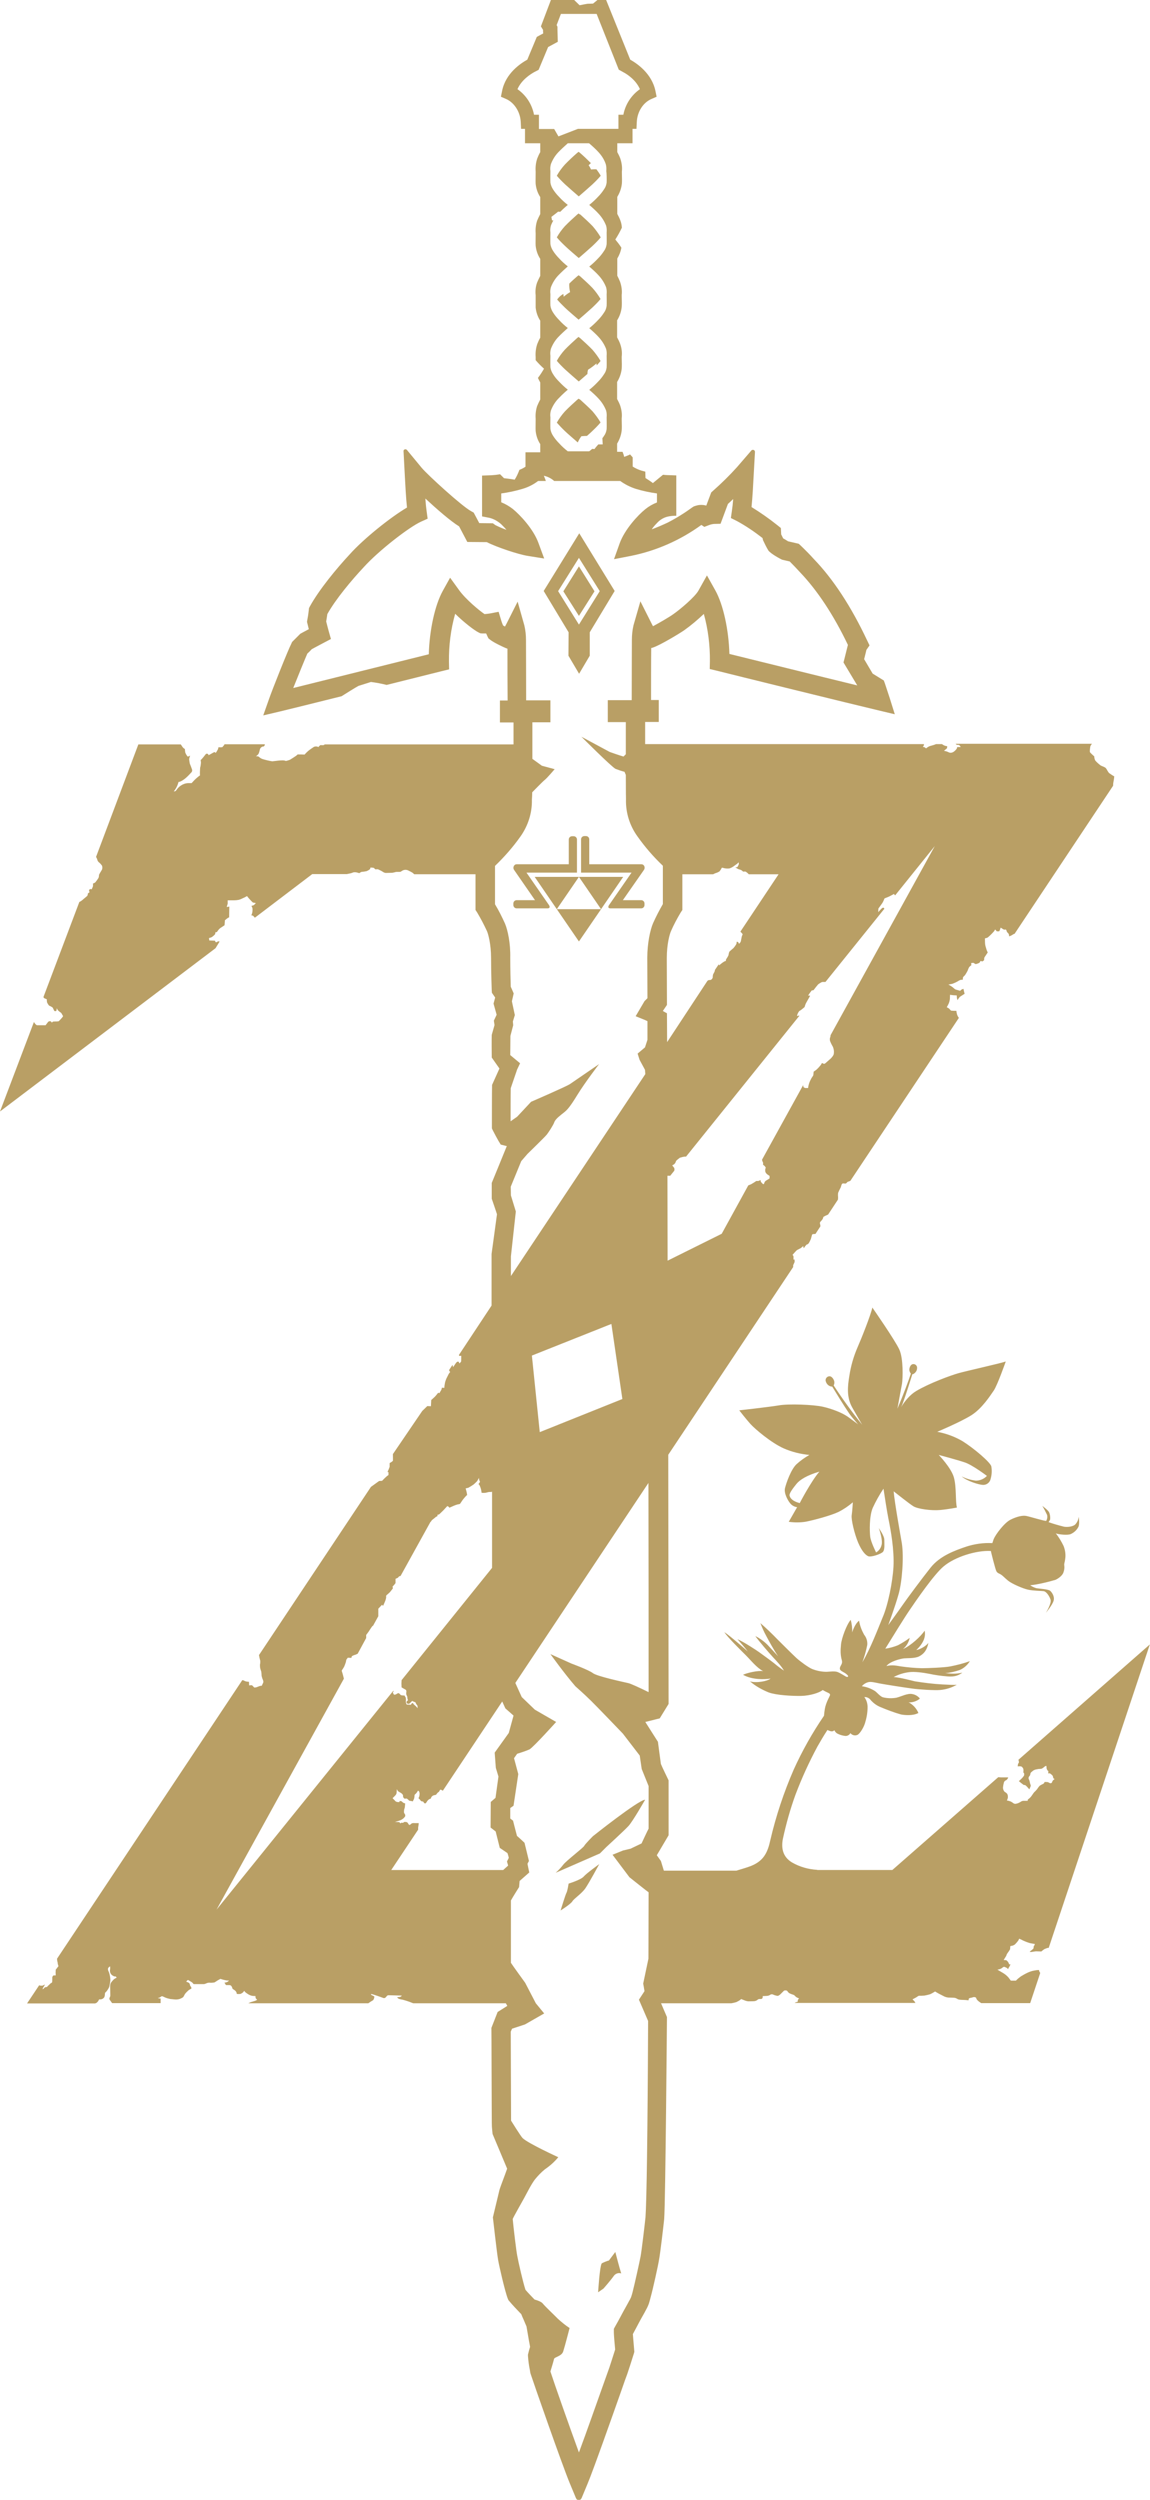 <?xml version="1.0" encoding="utf-8"?>
<svg version="1.1" xmlns="http://www.w3.org/2000/svg" xmlns:xlink="http://www.w3.org/1999/xlink" x="0px" y="0px"
	 viewBox="0 0 701.6 1524.9" style="enable-background:new 0 0 701.6 1524.9;" xml:space="preserve">
<style type="text/css">
	.botw{fill:#B99F65;}
</style>
<path class="botw" d="M353,205.5l-0.9,0.7c-2.2,2-5.2,4.7-7.5,7.1c-1.9,2.1-3.5,4.3-4.9,6.8c1.6,1.9,3.3,3.6,5.1,5.3
	c1.4,1.3,7.1,6.3,8.3,7.3c0.7-0.6,3.2-2.8,5.3-4.6c0-0.9,0.1-1.8,0.4-2.6c1.8-1.1,3.5-2.4,5.1-3.8c0,0,0.1,0.5,0.1,1.2
	c0.8-0.8,1.7-1.8,2.4-2.7c-1.4-2.4-3.1-4.7-4.9-6.8c-2.3-2.4-5.3-5.1-7.5-7.1C353.5,206,353.3,205.8,353,205.5L353,205.5z
	 M360.6,103.4c-0.4-0.9-0.9-1.8-1.5-2.6l1.4-1.3c-2.2-2.2-4.6-4.5-6.6-6.2l-0.9-0.7l-0.9,0.7c-2.2,1.9-5.2,4.7-7.5,7.1
	c-1.9,2.1-3.5,4.3-4.9,6.8c1.6,1.9,3.3,3.6,5.1,5.3c1.4,1.3,7.1,6.3,8.3,7.3c1.2-1,6.9-6,8.3-7.3c1.8-1.7,3.5-3.4,5.1-5.3
	c-0.8-1.4-1.7-2.7-2.6-3.9C362.3,103.2,360.6,103.4,360.6,103.4z M353,167.9l-0.9,0.7c-1.6,1.4-3.3,2.9-4.8,4.4
	c-0.1,1.8,0.1,3.5,0.5,5.2c-1.4,0.8-2.7,1.8-3.9,2.8l-0.2-1.7c-1.5,0.8-2.8,2-3.8,3.4c1.6,1.9,3.5,3.7,4.8,5s7.1,6.3,8.3,7.3
	c1.2-1,6.9-6,8.3-7.3c1.8-1.7,3.5-3.4,5.1-5.3c-1.4-2.4-3.1-4.7-4.9-6.7c-2.3-2.4-5.3-5.1-7.5-7.1L353,167.9z M353,130.2l-0.9,0.7
	c-2.2,2-5.2,4.7-7.5,7.1c-1.9,2.1-3.5,4.3-4.9,6.8c1.6,1.9,3.3,3.6,5.1,5.3c1.4,1.4,7.1,6.3,8.3,7.3c1.2-1,6.9-6,8.3-7.3
	c1.8-1.7,3.5-3.4,5.1-5.3c-1.4-2.4-3.1-4.7-4.9-6.8c-2.3-2.4-5.3-5.1-7.5-7.1C353.5,130.7,353.3,130.5,353,130.2L353,130.2z
	 M621.3,1073.5c0.1,0.2,0.1,0.3,0.2,0.5c0.1,0.4,0.1,0.7,0.1,1.1c0,0.3-0.4,0.6-0.5,0.9c-0.1,0.5-0.2,1-0.2,1.5
	c0.7-0.1,1.4-0.1,2.1,0c0.6,0.3,1.1,0.9,1.3,1.5c0.1,0.4,0.1,0.9,0.1,1.3c0,0.3-0.1,0.7-0.1,1c0.2,0,0.3,0.1,0.4,0.2
	c0.2,0.6,0.2,1.2,0,1.7c-0.4,0.6-0.9,1.2-1.4,1.7c-0.3,0.3-1.7,1.6-1.7,1.6l1.2,1l1.7,1.3c0.4,0,0.8,0.1,1.1,0.2
	c0.6,0.5,1.1,1,1.5,1.5c0.3,0.3,0.9,1,0.9,1s0.7-1.6,0.8-1.9c0.1-0.4,0-0.9-0.2-1.2c-0.2-0.3-0.4-2.2-0.8-2.8
	c-0.4-0.6-0.4-1.4,0.1-2c0.4-0.4,0.6-0.8,0.7-1.4c0-0.5,0.3-0.9,0.6-1.2c0.4-0.3,0.7-0.6,1.1-0.9c0.6-0.4,1.3-0.7,2.1-0.8
	c0.8-0.2,1.6-0.3,2.5-0.3c0.5,0,0.9-0.2,1.3-0.5c0.5-0.3,0.9-0.7,1.4-1.1c0.2-0.1,0.5-0.2,0.8-0.2c0,0,0.1,1,0.1,1.3
	c0,0.4,0.2,0.8,0.4,1.2c0.2,0.3,0.4,0.5,0.7,0.7c0,0.6-0.1,1.4-0.1,1.4s0.8-0.1,0.9-0.1c0.7,0.4,1.3,0.9,1.8,1.5
	c0.2,0.3,0.3,1.1,0.4,1.4s0.8,0.6,0.8,0.6s-0.6,0.6-0.9,0.7c-0.3,0.4-0.6,0.9-0.7,1.4c-0.2,0.3-0.6,0.5-1,0.5
	c-0.2,0-1.2-0.6-1.5-0.7c-0.7-0.1-1.3-0.1-2-0.1c-0.2,0.7-0.7,1.2-1.4,1.4c-0.6,0.3-1.2,0.6-1.7,1c-0.5,0.6-1,1.2-1.4,1.9
	c-0.6,0.7-1.1,1.3-1.8,1.9c-0.5,0.5-1.5,2.2-2.2,3s-1.5,1.3-1.7,1.5s-0.1,0.8-0.1,0.8h-2.8c-0.6,0.1-1.1,0.3-1.5,0.6
	c-0.9,0.6-1.8,1-2.9,1.2c-0.5,0.1-1.1,0-1.5-0.3c-0.5-0.4-1.1-0.8-1.7-1.1c-0.8-0.3-1.5-0.5-2.3-0.6c0.3-0.6,0.5-1.2,0.6-1.9
	c0-0.7,0-1.3-0.3-1.9c-0.3-0.7-1.2-1.2-1.8-1.6c-0.6-0.7-0.9-1.6-0.9-2.5c0.1-1.1,0.3-2.1,0.6-3.2c0.2-0.5,0.6-1,1.2-1.2
	c0.4-0.2,0.7-0.5,1-0.9c0.2-0.3,0.3-0.6,0.4-0.9h-4.6c-0.3,0-0.9-0.1-1.5-0.1l-64.6,56.6h-45.9l0.1-0.1c-5.4-0.3-10.7-1.8-15.4-4.5
	c-5.8-3.5-6.6-8.9-5.6-14.3c2-9.2,4.5-18.2,7.7-27c3.8-10.1,8.3-19.9,13.4-29.4c1.7-3,3.8-6.6,6.1-10.1c0.6,0.3,1.2,0.5,1.8,0.7
	c1.8,0.5,2.4-0.6,2.4-0.6c0.4,0.8,0.9,1.5,1.7,2c1.5,0.8,3.1,1.3,4.8,1.5c1.3,0.2,2.7-0.5,3.3-1.7c1,1.2,2.5,1.7,4,1.2
	c1.3-0.2,3.9-4,4.9-7.2c1-3.2,1.6-6.5,1.6-9.9c0-2.2-0.7-4.4-2-6.1c1.6-0.1,3.2,0.7,4.1,2.1c1.6,1.7,3.5,3.1,5.7,4
	c4.1,1.7,8.2,3.3,12.5,4.5c2.4,0.5,7.6,0.9,10.7-0.9c-1.2-2.8-3.3-5.1-6-6.5c1.3,0.3,5-0.4,6.9-2.3c-1.1-1.4-2.8-2.4-4.5-2.7
	c-2.9-0.7-6.9,1.5-9.8,2.2c-2.8,0.5-5.7,0.4-8.4-0.3c-1.6-0.6-3.6-3-4.6-3.7c-2.5-1.6-5.2-2.6-8.1-3c1-1.2,2.4-2.1,4-2.5
	c1.6-0.4,4.3,0.3,6.8,0.8s15.9,2.6,19.8,3.1c4.1,0.6,14,1.2,17.1,0.9c3.6-0.3,7.1-1.4,10.2-3.2c-1.6,0.2-4.4,0-8.8-0.2
	c-5.6-0.3-11.2-1-16.8-1.9c-2.2-0.5-8.6-2.3-12.9-2.6c3-1.6,6.2-2.6,9.6-3c3.1-0.4,8.4,0.3,12,1c3.7,0.8,7.3,1.3,11.1,1.6
	c2.9,0.2,6,0.2,9.2-2.3c-4.2,1-7.2,0.6-10.5,0.3c3-0.2,6-0.9,8.9-1.9c2.6-1.1,4.7-3,6.2-5.4c-3.9,1.4-7.9,2.4-11.9,3.2
	c-3.5,0.7-13.8,1.1-17.4,1.1c-4.3-0.1-8.6-0.5-12.8-1.1c-2.5-0.4-5.4-1.1-8.8-0.2c2.1-2.9,8.8-4.5,10.7-4.7s6.3,0.1,9-1.1
	c3.5-1.7,5.2-4.5,5.9-8.4c-1.3,2-5.4,4.2-7.4,4.4c2-1.8,3.7-4,4.7-6.5c0.6-1.7,0.8-3.5,0.4-5.3c-2.2,3.4-8.6,9.3-13.2,11.2
	c2.1-1.7,3.5-4.1,4.1-6.8c-2.3,1.7-4.7,3.2-7.2,4.5c-2.5,1-5,1.7-7.7,2.1c4.2-6.8,11.7-19,14.8-23.5c3.8-5.6,15-22,20.9-26.8
	c6.8-5.7,19.8-9.8,28.7-9.3c0,0.2,2.7,11.2,3.4,12.4s1.7,1.3,2.8,2s2,1.8,4.3,3.7s9,4.8,12.2,5.5s7.9,0.7,9.5,0.9s3.4,2.8,4.2,5.1
	s-2.8,8.1-2.8,8.1s4-4.8,4.7-7.4s-1-5-2.1-6s-6.6-1.3-8.4-1.6c-1.4-0.4-2.7-1-3.8-1.8c1.2-0.1,2.5-0.3,3.7-0.5
	c4-0.7,7.9-1.7,11.7-2.8c1.7-0.7,4.4-2.7,4.9-4.6c0.5-1.3,0.7-2.8,0.5-4.2c-0.2-1.1,0.3-1.8,0.5-3.6c0.5-2.8,0.1-5.6-0.9-8.2
	c-1.3-2.7-2.9-5.4-4.8-7.8c0.2,0.1,0.4,0.2,0.5,0.2c1.6,0.5,6.6,1.1,8.6,0.3c2-0.9,3.7-2.4,4.7-4.4c0.9-1.8,0.2-6.2,0.2-6.2
	c-0.2,1.8-0.9,3.5-2.2,4.8c-1.1,1-3.9,1.7-6.7,1.3c-3.2-0.8-6.4-1.7-9.5-2.8c0.4-0.5,0.8-1.1,1-1.8c0.1-1.4-0.1-2.8-0.6-4.1
	c-0.6-1.4-4.2-4-4.2-4c1.1,1.8,2,3.6,2.9,5.5c0.3,1.2,0.1,2.5-0.5,3.6c-0.4,0.4-10.1-2.6-12.3-3s-5.7,0.4-9.5,2.3s-9.1,9-10.3,11.9
	c0,0-0.4,1.3-0.8,2.4c-5.4-0.3-10.9,0.5-16.1,2.2c-7,2.4-15.9,5.6-21.6,12.8c-4.8,6-14.6,19.2-17,22.7s-8.8,12.3-8.8,12.3
	s4.1-11,6.3-18.8s3.3-22.8,2-31.1c-1.2-7.1-4.3-24.1-5-31.7c1.9,1.5,9.6,7.6,12,9.1c2.7,1.7,11.1,2.8,16.4,2.3s10.2-1.5,10.2-1.5
	c-1-3.8-0.2-12.2-1.8-18.2s-9.3-13.9-9.3-13.9s11.3,3,16,4.6s13.4,8.2,13.4,8.2c-1.8,1.9-4.3,2.9-6.8,2.9c-3-0.4-5.9-1.2-8.6-2.6
	c2.9,2.7,10.3,5.1,13.1,5.2c2.3,0,4.2-1.6,4.6-3.8c0.7-2.4,0.8-5,0.4-7.5c-0.6-2.5-10.7-11.1-17.6-15.4c-4.8-2.8-10-4.7-15.4-5.7
	c0,0,14.3-6,20.8-10.1s11.5-11.9,13.7-15.1s7.3-17.7,7.3-17.7c-2.6,1-23.7,5.7-28.7,7.1s-18,6.2-25.9,10.9c-3.9,2.3-7.1,6.3-9.2,9.8
	c0.4-0.9,0.8-1.8,1-2.4c1.9-5.1,4.9-14.7,5.8-17.6c0.2,0,0.3,0,0.5-0.1c1.4-0.7,2.4-2.1,2.4-3.7c0.1-1.2-0.8-2.3-2-2.4
	c-0.1,0-0.2,0-0.3,0c-1.9,0-2.6,2.8-2.4,3.8c0.1,0.7,0.4,1.4,0.9,2c-1.2,3.8-4.7,13.2-8.2,21.4c1-5.4,2.4-13.2,2.8-15.2
	c0.5-3.3,0.9-15.2-1.6-20.8s-16.5-25.7-16.5-25.7c-0.9,4.4-6.7,19-9,24.2c-2.4,5.5-4.1,11.4-5,17.3c-1.1,6.6-1.8,13.3,1.8,19.6
	c2.2,3.9,4.5,7.8,6,10.4c-6.2-7.7-12-15.7-17.4-24c0.4-0.7,0.5-1.5,0.4-2.3c-0.1-1-1.5-3.8-3.5-3.2c-1.2,0.3-2,1.5-1.8,2.7
	c0,0.1,0,0.2,0.1,0.3c0.4,1.6,1.7,2.9,3.4,3.2c0.2,0,0.3,0,0.5,0c1.7,2.8,7.2,11.8,10.5,16.6c1,1.4,2.8,3.6,5,6.1l0.4,0.4
	c-2-1.5-4.4-3.2-6.1-4.5c-3.6-2.6-9.8-5-15.5-6.3c-5.8-1.3-21-1.9-27-0.8c-6,1-24,3-24,3s4.1,5.3,6.8,8.3s12.5,11.4,20.3,14.9
	c5,2.2,10.3,3.5,15.7,4c-2.8,1.6-5.5,3.5-7.9,5.7c-3.3,3.1-6.2,11.3-7,14.6s2.2,8.5,3.9,10c1,0.9,2.2,1.4,3.5,1.6l-5.1,8.9
	c3.5,0.5,7.1,0.5,10.6-0.1c4.9-1,14.8-3.6,19.7-5.9c3.2-1.6,6.1-3.6,8.8-5.9c0,0-0.3,5.3-0.7,7.9s1.7,11.4,3.9,16.6s4.5,7.7,6.2,8.4
	s7.8-1.3,9-2.7s0.8-5,0.8-7.4s-3.4-7.1-3.4-7.1s2.1,5.3,1.9,9.3c-0.2,2.3-1.5,4.4-3.5,5.6c0,0-3.2-6.3-3.6-9.6s-0.6-12.4,1.5-17.5
	c1.9-4.1,4.1-8.1,6.6-11.8c0.7,4.6,2,13.2,3,18.3c1.5,7.3,3.6,19.1,3.1,29.2c-0.5,9.1-3.3,23.5-6.7,31.2c-2.5,6.1-7.4,19-12.3,27.2
	c1.3-3.5,2.3-7,3-10.6c0.2-2.2-0.5-4.5-1.9-6.2c-1.5-2.7-2.6-5.5-3.1-8.6c-2.9,2.3-4.2,7.2-4.2,7.2c0.1-2.6-0.2-5.2-0.9-7.7
	c-2.5,2.9-5.5,11-5.9,14.9s-0.4,6.6,0.5,9.8c0.6,2.1-0.9,3.1-1.2,4.6s1.2,2,2.3,2.7c1,0.5,1.9,1.2,2.6,2c0.4,0.7-0.3,1.2-1.4,0.5
	c-0.9-0.5-3.4-2.1-5-2.7s-4.6-0.2-6.6-0.1c-3,0-6-0.6-8.8-1.7c-2.4-1-7.4-4.7-9.6-6.7s-10.2-10-11.7-11.5c-3.3-3.4-6.7-6.7-10.3-9.8
	c1,2.6,2.1,5.2,3.5,7.7c1.9,3.6,4.7,8.7,7.3,12.5c0,0-4.8-5.2-6.4-6.9c-2.2-2.2-4.7-4-7.5-5.4c2.1,3,8.3,10.2,10.7,12.8
	s5.1,5.4,6.8,8.3c-2.1-1.4-4.1-2.9-6-4.5c-1.7-1.4-7.7-5.7-9.2-6.8s-9.6-6.4-13.2-7.9c1.5,1.7,4.6,5.2,6.3,7.5
	c-0.5-0.5-11.1-9.8-14.3-11.8c2.2,3.4,9.7,10.7,13,14s6.8,7.8,10.7,9.8c-3.2-0.5-9.7,1-12.3,2.2c5.5,3.2,13.6,2.9,16.8,2.3
	c-1.8,1.7-9,2.9-12.6,1.7c3.4,2.9,7.3,5.1,11.5,6.8c4.7,1.7,14.3,2.2,19.8,2.1s11.3-2,13.1-3.6c1,0.6,2.2,1.2,3.3,1.7
	c0.9,0.4,1.2,0.7,1.2,1.3s-2.5,4.4-3.2,8.6c-0.2,1.4-0.4,2.7-0.5,4.1c-7.1,10.4-13.3,21.4-18.5,32.9c-6,13.8-10.8,28.2-14.2,42.8
	c-1.7,7.8-4.1,13.4-13.4,16.5c-2.6,0.9-5.1,1.6-7.4,2.3h-44.2l-1.8-5.9l-2.5-3.5l7.2-12.2V1086c0,0-4.2-8.6-4.7-10
	c-0.2-1.2-1.8-13.5-1.8-13.5s-6.8-10.7-7.7-12.1l8.8-2.2l5.4-8.8c0,0-0.1-69.8-0.2-152l76.2-114.5c0-0.4,0-0.7,0-1.1
	c0.1-0.3,0.8-1.7,0.9-2c0-0.5,0-1.1-0.1-1.6l-0.6,0.2c0-0.7,0-1.3,0-2c-0.1-0.3-0.3-0.7-0.6-0.9c0,0,0.9-1.1,1.6-1.8
	c0.4-0.5,0.9-1,1.4-1.3c0.6-0.3,1.8-0.9,2.1-1.1c0.5-0.4,1-0.8,1.4-1.2c0.1,0.3,0.2,0.7,0.2,1c0,0.2,0.2,0.3,0.5-0.1
	c0.4-0.7,0.9-1.3,1.4-1.8c0.6-0.1,1.1-0.5,1.4-1c0.5-0.8,0.8-1.6,1.2-2.4c0.1-0.3,0.4-1.4,0.5-1.8c0.1-0.3,0.2-1,0.5-1.1
	c0.2-0.1,1.1-0.2,1.8-0.2l3-4.6c0-0.4,0-0.7-0.1-1.1c-0.1-0.3-0.2-0.6-0.2-0.9c0-0.3,0.1-0.6,0.3-0.8c0.5-0.5,1-1.1,1.4-1.7
	c0.2-0.3,0.3-1.2,0.6-1.4c0.7-0.4,1.5-0.8,2.2-1.1c0.2-0.1,0.3-0.1,0.5-0.2l6-9.1c0.1-0.5,0.1-1.1,0.1-1.5c-0.1-0.9-0.1-1.7,0-2.6
	c0.1-0.3,0.7-1.6,1.2-2.6c0.4-0.6,0.6-1.3,0.8-2c0-0.4,0.5-1.1,0.8-1.2c0.4-0.1,1.6,0.2,2,0c0.4-0.2,0.8-0.9,1.1-1s1-0.3,1.6-0.6
	l66.2-99.4c-0.3-0.4-0.6-0.8-0.8-1.3c-0.3-0.6-0.5-1.3-0.6-2c-0.1-0.4-0.1-1-0.1-1c-1.1,0-2.2,0-3.2-0.1c-0.4-0.2-0.7-0.7-1.2-1.2
	c-0.5-0.4-1-0.6-1.5-0.9c0.5-0.8,0.9-1.6,1.3-2.5c0.3-0.8,0.5-1.6,0.6-2.4c0-0.4,0.1-2.7,0.1-2.7s1.7,0.3,2.1,0.3s2,0.1,2,0.1
	c0,1,0.1,2,0.5,2.9c0.4-0.8,0.9-1.5,1.5-2.1c0.5-0.3,2.8-1.8,2.8-1.8c-0.3-1-0.5-2-0.7-3c-0.5,0.1-1,0.3-1.4,0.6
	c-0.2,0.2-0.4,0.4-0.6,0.6l-2.1-0.6c-0.7-0.1-1.3-0.5-1.8-1c-1-0.9-2.1-1.6-3.3-2.2c0,0,1.6-0.3,2.5-0.5c1.1-0.4,2.2-0.9,3.2-1.5
	c0.6-0.4,1.2-0.7,1.8-0.9c0.3,0,1.3-0.1,1.3-0.1c0-0.4,0-0.9,0.1-1.3c0.1-0.6,0.9-0.9,1.4-1.7c0.5-0.8,1-1.6,1.4-2.4
	c0.3-0.8,0.6-1.6,1-2.3c0.4-0.4,0.8-0.8,1.3-1.1l-0.1-1.3c0,0,1.2-0.3,1.5-0.1c0.3,0.2,1.2,0.8,1.4,0.7c0.7-0.2,1.4-0.4,2.1-0.8
	c0.3-0.3,0.5-0.6,0.6-1c0.3-0.1,0.6-0.1,0.8,0.1c0.4,0.3,1.4-0.5,1.5-0.8c0-0.5,0-1.1,0.2-1.6c0.3-0.4,2-3,2-3
	c-0.4-0.8-0.7-1.5-0.9-2.3c-0.3-0.9-0.6-1.9-0.7-2.9c-0.1-0.7-0.1-3.4-0.1-3.4c0.6-0.1,1.3-0.3,1.8-0.6c1.4-1.2,2.7-2.5,3.9-3.9
	c0.1-0.3,0.3-0.6,0.5-0.9c0.4,0.3,0.7,0.7,1,1.1h1.5c0.4-0.7,0.7-1.4,0.8-2.2c0.4,0.1,0.7,0.3,1,0.5c0.4,0.4,0.9,0.6,1.4,0.7
	c0.4,0,0.8-0.3,1.1,0.2s0.2,1,0.6,1.4s0.8,0.7,1,1.3c0.1,0.4,0.1,0.8,0.2,1.2c0,0,1.5-0.6,1.9-0.9c0.4-0.3,0.9-0.6,1.4-0.7
	l60.1-90.3v-0.2c0-0.9,0.1-1.8,0.3-2.7c0.2-0.8,0.4-2.8,0.4-2.8c-1.1-0.6-2.1-1.3-3.1-2c-0.9-0.9-1.4-2.3-2-3s-2.3-1.2-3.1-1.6
	c-1.2-0.9-2.4-1.9-3.4-3.1c-0.4-0.8-0.6-1.6-0.6-2.5c-0.9-0.8-1.8-1.6-2.6-2.5c-0.3-0.6,0.1-3,0.2-3.6c0.2-0.6,0.6-1.1,1-1.6h-83.2
	c0.2,0.1,0.3,0.3,0.5,0.5c0.2,0.3,1,0,1.6,0.3s1,1.2,1,1.2h-2.1c-0.1,0.3-0.2,0.5-0.2,0.8c-0.4,0.7-1,1.3-1.6,1.8
	c-0.7,0.6-1.5,0.9-2.4,0.9c-0.7-0.1-1.3-0.4-1.9-0.7c-0.7-0.2-1.3-0.4-2-0.5c0.6-0.5,1.2-1,1.8-1.5c0.1-0.4,0.2-0.8,0.2-1.3
	c-0.8-0.1-1.6-0.3-2.3-0.7c-0.3-0.2-0.7-0.4-0.9-0.6h-3.6c-0.3,0.1-0.6,0.2-0.8,0.3c-0.3,0.2-2,0.6-3,0.9c-0.8,0.3-1.6,0.8-2.3,1.4
	c-0.3-0.2-0.6-0.4-0.8-0.6c-0.4-0.2-0.8-0.2-1.2-0.3c0.2-0.3,0.5-0.6,0.6-0.9c0.1-0.3,0.1-0.5,0.1-0.8H393.6v-13.5h8.3v-13.4h-4.7
	c0-8.6,0-23.8,0.1-31.7l0.8-0.2c4.3-1.3,16.7-8.8,19.4-10.7c4.2-3,8.1-6.3,11.9-9.9c2.6,9.4,3.8,19.1,3.7,28.9l-0.1,4.7l4.6,1.1
	c5.8,1.5,85.4,21.1,98.2,24.1l10.1,2.4l-3.1-9.9c-0.6-1.9-1.6-4.9-2.9-8.8l-0.7-1.9l-6.8-4.2l-5.2-8.8c0.6-2.5,1.2-4.7,1.4-5.7
	l1.9-2.7l-1.5-3.1c-9.7-20.6-20.7-37.4-32.5-49.6c-2.4-2.7-5.1-5.4-8-8.2l-1.2-1.1l-6.5-1.5c-0.8-0.5-2.1-1.3-3-1.8
	c-0.4-0.8-0.9-1.8-1.2-2.4c0-0.4-0.2-3.9-0.2-3.9l-2.1-1.7c-5-4-10.3-7.7-15.8-11.1c0.6-5.9,1-13.4,1.3-19.2l0.8-14.4
	c0-0.7-0.5-1.3-1.2-1.3c-0.4,0-0.8,0.1-1,0.4l-8.8,10.2c-4.6,5.1-9.5,9.9-14.6,14.4l-1.1,1l-3,8c-0.9-0.2-1.8-0.4-2.7-0.4h-0.8
	c-1.1,0-2.2,0.3-3.2,0.6l-0.9,0.3l-0.8,0.5c-4.8,3.5-9.9,6.7-15.2,9.4c-3.2,1.5-6.4,2.9-9.7,4.1c0.9-1.3,1.9-2.5,3-3.6
	c1.9-2.2,4.5-3.8,7.4-4.3c1.5-0.3,3.1-0.4,4.6-0.4V290l-5.7-0.2c-0.6,0-1.5-0.1-2.4-0.2l-6.2,5.1c-0.7-0.7-4.5-3.1-4.5-3.1l-0.1-3.9
	c-0.8-0.2-1.6-0.4-2.3-0.6c-1.9-0.6-3.7-1.4-5.4-2.5V279l-1.6-1.8c-0.6,0.4-3.6,1.5-3.6,1.5c-0.2-1.1-0.6-2.1-1-3.1h-3.3v-5
	c1.5-2.5,2.5-5.2,2.8-8.1c0.1-1.2,0.1-3.2,0-6.5v-0.8c0.3-2.7-0.1-5.4-1-8c-0.5-1.3-1.1-2.5-1.8-3.8V233c1.5-2.5,2.5-5.2,2.8-8.1
	c0.1-1.4,0.1-3.8,0-6.5v-0.8c0.3-2.6,0-5.2-0.9-7.7l-0.1-0.3c-0.5-1.3-1.1-2.5-1.8-3.8v-10.4c1.5-2.4,2.5-5.2,2.8-8.1
	c0.1-1.2,0.1-3.3,0-6.5v-0.9c0.3-2.7-0.1-5.4-1-8c-0.5-1.3-1.1-2.5-1.7-3.7v-10.5c1.2-2,2.1-4.3,2.5-6.6c-1.1-1.8-2.4-3.4-3.7-5
	c1.5-2.3,2.8-4.7,4-7.2c-0.1-1.6-0.4-3.1-1-4.6c-0.5-1.3-1.1-2.5-1.8-3.8v-10.4c1.5-2.5,2.5-5.2,2.8-8.1c0.1-1.2,0.1-3.3,0-6.5v-0.9
	c0.3-2.6-0.1-5.2-0.9-7.7l-0.1-0.3c-0.5-1.3-1.1-2.5-1.8-3.8v-5.4h9.3v-8.8h2.4l0.2-4.2c0.3-6.4,4-11.9,8.9-14l3.2-1.4l-0.7-3.4
	c-2.2-10.9-11.5-17-15.4-19.2L369.8,0h-5.3l-2.7,2.2l-3.4,0.1c-0.3,0-4.8,0.9-4.8,0.9L350.3,0h-14.2L330,16.1l1.1,1.8
	c0.1,0.1,0.2,0.3,0.2,0.4c0,0.5,0,1.4,0.1,2.1l-3.9,2.1l-5.8,13.9c-3.8,2.1-13.3,8.2-15.4,19.2l-0.7,3.4l3.2,1.4
	c4.8,2.1,8.6,7.7,8.9,14l0.2,4.2h2.4v8.8h9.3v5.4c-0.7,1.2-1.3,2.5-1.8,3.8l-0.1,0.3c-0.8,2.5-1.1,5.1-0.9,7.7v0.9
	c0,2.8-0.1,5.2,0,6.7c0.3,2.8,1.2,5.6,2.8,8v10.4c-0.7,1.3-1.3,2.6-1.9,4c-0.8,2.5-1.1,5.1-0.9,7.7v0.9c0,2.8-0.1,5.2,0,6.7
	c0.3,2.8,1.2,5.6,2.8,8v10.4c-0.7,1.3-1.3,2.6-1.9,4c-0.9,2.5-1.2,5.1-0.9,7.8v7.5c0.3,2.8,1.2,5.6,2.8,8v10.4
	c-0.7,1.2-1.3,2.5-1.8,3.8l-0.1,0.3c-0.8,2.5-1.1,5.1-0.9,7.7v1.9c1.6,1.9,3.3,3.6,5.1,5.2c-1.1,1.9-2.3,3.8-3.7,5.6
	c0.4,1,0.9,1.9,1.4,2.8v10.4c-0.7,1.3-1.3,2.6-1.9,4c-0.8,2.5-1.1,5.1-0.9,7.7v0.8c0,2.7-0.1,5.2,0,6.7c0.3,2.8,1.2,5.6,2.8,8v5h-9
	v8.8c-1.2,0.8-2.4,1.4-3.7,1.9c-0.8,2.1-1.7,4.1-2.9,6c-2.6-0.5-6.5-0.9-6.5-0.9l-2.4-2.4c-1.8,0.3-3.5,0.5-5.3,0.6l-5.7,0.2v24.9
	l4.6,0.9c2.7,0.7,5.1,2.1,7.1,3.9c1.1,1.1,2.2,2.2,3.2,3.4c-2.3-0.8-4.6-1.8-6.8-2.9l-1.5-1.1l-8.3-0.1l-3.4-6.4l-1.6-0.9
	c-5.6-3-26.4-22-30.1-26.4l-9-10.9c-0.4-0.5-1.2-0.6-1.7-0.2c-0.3,0.3-0.5,0.6-0.4,1l0.8,15.3c0.3,5.7,0.7,13.2,1.3,19
	c-10.2,6-26.6,19.2-34.9,28.5c-8.2,8.8-18.8,21.7-24.4,31.9l-0.5,1l-0.1,1.1c-0.3,2.5-0.5,4-0.9,6l-0.2,1.2c0,0,0.8,3.3,1.1,4.5
	c-2.3,1.2-5.2,2.8-5.2,2.8l-5,5l-0.4,0.9c-2.1,4-12,29-13.6,33.7l-3.6,10.2l10.6-2.5c5-1.2,20-4.9,37.2-9.2c3.2-2,7.9-5,10.3-6.3
	l7.6-2.4c3.2,0.4,6.4,1,9.6,1.8l32.4-8.1l5.7-1.4l-0.1-4.7c-0.1-9.9,1.1-19.7,3.8-29.2c5.5,5.4,11.8,10.2,14.3,11.4l1,0.5l1.1,0.1
	c0.8,0,1.7,0,2.5,0c0.3,0.6,0.5,1.2,0.8,1.8l0.6,1.2l1,0.8c2.2,1.8,8.1,4.5,9.5,5.1l1.1,0.4c0,7.9,0,23.1,0.1,31.6h-4.7v13.4h8.3
	v13.4H198c-0.1,0.2-0.2,0.3-0.4,0.4c-0.6,0.1-1.3,0.1-1.9,0c-0.6,0-1.4,1.2-1.4,1.2l-0.8-0.3c-0.7-0.1-1.4-0.1-2,0.2
	c-1.2,0.8-2.4,1.6-3.5,2.5c-0.8,0.7-1.5,1.4-2.2,2.2c-1.4-0.1-2.8-0.1-4.2-0.1c0,0-0.6,0.5-0.9,0.8c-1.3,0.9-2.6,1.7-3.9,2.5
	c-0.8,0.3-1.6,0.5-2.4,0.7c-1.1-0.6-3.2-0.3-3.8-0.3s-4,0.5-4.5,0.5c-2-0.3-4-0.8-6-1.4c-0.8-0.3-1.6-0.8-2.2-1.4
	c-0.3-0.3-1.8-0.3-1.8-0.3c0.8-0.4,1.4-1,1.8-1.8c0.3-0.8,0.5-1.6,0.7-2.5c0.2-0.6,0.6-1.1,1.2-1.4c0.3-0.2,0.7-0.3,1-0.2
	c0.2-0.1,0.4-0.4,0.6-0.6c0.1-0.3,0.2-0.6,0.2-0.8h-24.7c0,0.1,0,0.3-0.1,0.4c-0.4,0.5-0.8,1-1.2,1.4c-0.8,0.1-1.5,0.1-2.3,0
	c-0.1,0.4-0.2,0.8-0.3,1.2c-0.4,0.8-0.9,1.6-1.4,2.3c0,0-0.4-0.5-0.7-0.5s-0.7,0.2-1.5,0.7c-0.7,0.4-1.4,0.8-2.2,1.2
	c0,0-0.1-0.6-0.2-0.7s-1.2-0.6-1.6,0.2c-0.9,1.2-1.9,2.4-3,3.5c0.1,0.5,0.2,1.1,0.2,1.6c-0.1,1-0.2,2-0.5,3
	c-0.1,1.6-0.2,3.1-0.1,4.7c-0.9,0.6-1.7,1.3-2.5,2c-0.6,0.5-2.6,2.7-2.6,2.7h-2.3c-1.5,0.1-2.9,0.6-4.1,1.4c-1.2,0.7-2.2,1.8-3,3
	c-0.1,0.2-0.3,0.6-1.5,0.7c1.4-1.7,2.4-3.7,2.9-5.8c1.2,0,3.4-1.5,4.3-2.3c1.3-1.1,2.5-2.4,3.7-3.7c0.3-0.4,0.4-0.9,0.3-1.5
	c-0.1-0.4-1.2-3.3-1.4-3.7c-0.2-0.9-0.3-1.8-0.4-2.7c0.1-0.8,0.4-1.5,0.6-2.2c0,0-1.2,0.7-1.5,0.6c-0.7-0.8-1.2-1.7-1.5-2.6
	c-0.1-0.6-0.2-2-0.2-2c-0.7-0.4-1.4-1-1.8-1.8c-0.2-0.3-0.5-0.7-0.7-1H84.4l-25.8,68.6c0.3,0.5,0.6,1.2,0.7,1.5
	c0.1,0.6,0.4,1.2,0.9,1.7c0.8,0.6,1.4,1.3,2,2.1c0.3,0.7,0.3,1.5,0.1,2.3c-0.2,0.5-1.9,3-1.9,3.5c0,0.6-0.1,1.2-0.3,1.7
	c-0.6,1-1.3,1.9-2,2.8c-0.5,0.3-0.9,0.5-1.4,0.7c0.1,0.6,0.1,1.1,0,1.7c-0.2,0.6-0.5,1.2-0.8,1.8c-0.5-0.3-1.1-0.2-1.4,0.2
	c-0.3,0.5-0.2,1.1,0.2,1.4c-0.1,0.3-1.1,0.9-1.1,0.9c0,0.5-0.1,1-0.3,1.4c-0.3,0.4-2.3,1.9-3,2.6c-0.6,0.5-1.2,0.9-1.9,1.2l-21.9,58
	c0.1,0.3,0.3,0.5,0.5,0.7c0.5,0.2,1.6,0.7,1.6,0.7c-0.1,0.7,0,1.4,0.2,2.1c0.3,0.4,0.7,1.4,1.3,1.8c0.8,0.3,1.5,0.7,2.1,1.2
	c0.3,0.7,0.6,1.4,1,2c0.3,0.2,1.2,0.1,1.2-0.2c0.1-0.5,0.2-1,0.3-1.5c0.2,0.6,0.5,1.2,1,1.6c0.8,0.8,1.5,1,1.8,1.5s0.8,1.5,1,1.7
	c-0.3,0.6-0.7,1.1-1.2,1.6c-0.5,0.6-1.4,1.5-1.6,1.6c-0.7,0.1-1.3,0.1-2,0.1c-0.3,0-1.5,0-1.6,0.2c-0.1,0.2-0.3,0.4-0.5,0.5
	c-0.1-0.3-0.3-0.5-0.5-0.7c-0.6-0.3-1.2-0.2-1.7,0.2c-0.3,0.4-1.6,2.1-1.6,2.1s-4.7,0-5.2,0c-0.5-0.1-1.3-0.9-1.9-2L0,678
	l131.5-99.6l2.5-4.1c0,0-1.1-0.2-1.3,0.1s-0.9,0.5-1.1,0.3s-0.5-0.9-0.5-0.9l-3.4-0.1l-0.2-1.5c0.6-0.1,1.2-0.3,1.8-0.6
	c0.5-0.4,2-1.5,2-2c0.1-0.3,0.1-0.7,0.2-1c0,0,0.8,0.2,1-0.3c0.5-0.8,1.1-1.5,1.8-2.1c0.7-0.5,2.7-1.8,2.7-1.8s0-0.3,0.1-1.2
	c0.1-0.8,0.1-1.8,0.1-1.8s1.8-1.7,2.6-1.8l0.1-6.6l-1.6,0.3c0,0,0.5-1.6,0.6-2c0-0.7,0-1.4,0-2.1h3.8c1,0,2-0.1,3-0.3
	c1-0.3,1.9-0.7,2.9-1.2c0.6-0.2,2.1-1.1,2.1-1.1c0.4,0.6,0.9,1.1,1.4,1.7c0.9,0.9,2,2.3,2.4,2.3s1.6,0.3,1.6,0.3
	c-0.4,0.4-0.8,0.8-1.2,1.2c-0.5,0.2-1,0.4-1.5,0.5c0,0,0.5,1,0.6,1.3c0.1,0.7,0.1,1.5,0,2.2c-0.1,0.8-0.3,1.5-0.7,2.2
	c0,0,1.1,0.2,1.3,0.5c0.3,0.4,0.6,0.7,0.9,1l35-26.6h21.1c0.5-0.1,1-0.2,1.4-0.3c1.5-0.2,2.2-0.7,2.8-0.8c0.8-0.1,1.5,0,2.3,0.2
	c0.4,0.1,0.8,0.3,1.2,0.3c0.4-0.4,0.9-0.6,1.4-0.8c1,0,2-0.2,3-0.4c0.7-0.3,1.4-0.7,2-1.2c0.2-0.3,0.3-0.6,0.3-1c0,0,1.8,0,2.2,0.3
	c0.3,0.3,0.6,0.8,1,0.8s1.3-0.2,1.7,0.1c0.9,0.4,1.9,0.9,2.8,1.5c0.4,0.3,1,0.5,1.5,0.6c0.2,0,3.2-0.1,4.1-0.1
	c0.8-0.1,1.5-0.3,2.2-0.5c0.6-0.1,2.5,0,2.8-0.1c0.4-0.1,1-0.7,1.8-1c0.9-0.3,1.9-0.3,2.8,0.1c0.4,0.2,2.2,1.1,2.5,1.3
	c0.5,0.3,0.9,0.7,1.3,1.1h37.4v21.8l1,1.5c2.2,3.7,4.2,7.5,6,11.4c0.7,1.6,2.5,7.7,2.5,16.5c0,9,0.4,19.2,0.4,19.6l0.1,1.5l2,2.9
	l-1,3.7l1.9,6.8l-1.7,3.6l0.4,2.7l-1.7,6c0,0-0.1,3.5,0,12.8v1l4.7,6.7l-4.5,10v0.8c-0.1,2.9-0.1,22.2-0.1,24.4v1.3l0.5,1.1
	c1,2,2.9,5.5,3.6,6.7l1.3,2.1l2.4,0.6c0.3,0.1,0.7,0.2,1.3,0.3c-1.6,4-9.2,22.5-9.2,22.5v9.6c0,0,3.1,9,3.2,9.5
	c0,0-3.2,23.7-3.3,24.2v31.5L280,826.5c0,0.2,0.1,0.4,0.1,0.5c0,0.2,1.3,0,1.3,0s0,3.4-0.1,3.6s-1,1.1-1,1.1s-0.3-0.6-0.4-0.9
	s-0.7-0.2-1-0.1c-0.5,0.4-0.9,0.9-1.2,1.4c-0.2,0.4-1.3,1.9-1.3,1.9s-0.2-0.9-0.2-1.1s-0.2-0.1-0.3-0.1l-1.9,2.9
	c0,0.1,0,0.3,0.1,0.4c0.1,0.3,0.3,0.6,0.6,0.8l-0.3,0.3c0,0-0.6,0.8-0.7,1s-0.6,1.2-0.9,1.8c-0.6,1.1-1,2.2-1.3,3.4
	c-0.2,1.1-0.4,2.1-0.4,3.2l-1.5-0.1c0,0-0.2,1-0.3,1.2s-1.2,2.1-1.2,2.1l-0.8-0.2c0,0-1.3,1.7-2,2.4c-0.7,0.7-2.2,2-2.2,2l-0.2,3.8
	l-2.2-0.1l-3.1,3L239.7,887c0,1.6,0.1,3.9,0,4.1c-0.6,0.6-1.3,1-2,1.4v2.3c-0.4,1.1-0.8,2.1-1.3,3.1l0.6,0.1v1.8
	c-1.1,0.5-3.9,3.5-3.9,3.5l-1.8,0.1l-5,3.6L158,1009.6c0.1,0.6,0.3,1.4,0.3,1.6s0.4,1.4,0.5,1.9c0,0.8,0,1.6-0.2,2.3
	c0,0.7,0,1.3,0.1,2c0.2,0.8,0.4,1.5,0.7,2.3c0.1,0.9,0.2,1.7,0.2,2.6c0.2,0.9,0.5,1.8,0.9,2.7c0.3,0.7,0.2,1.4-0.2,2l-0.6,1.3
	c-0.5,0-1.1,0.1-1.6,0.3c-0.6,0.2-1.2,0.5-1.5,0.6c-0.5,0.1-0.9,0.2-1.4,0.2c-0.2,0-1.2-1.3-1.5-1.4c-0.6,0-1.1,0-1.7,0.1l-0.1-2.2
	c-0.6,0-1.1-0.1-1.7-0.2c-0.5-0.1-1-0.3-1.4-0.6c-0.3-0.1-0.7-0.2-1-0.2L34.8,1194.8c0,0.6,0.1,1.2,0.2,1.8c0.1,0.2,0.2,0.5,0.2,0.8
	c0,0.5,0.1,0.9,0.3,1.4c0.2,0.6,0.1,0.7,0.1,0.7c-0.2,0.2-0.4,0.4-0.5,0.6c-0.1,0.2-0.9,1.1-1.1,1.4c-0.1,1.2-0.1,2.3,0,3.5h-1.3
	c-0.2,0-0.8,0.8-0.8,1.1s0,2.7-0.1,3s-0.4,0.5-0.7,0.6s-0.8,0.8-1.2,1.1s-1,1-1.2,1.2s-0.8,0.1-1.1,0.2c-0.4,0.2-0.7,0.5-0.9,0.8
	c-0.2,0.3-0.8,0.4-0.8,0.4l0.4-0.9c0.3-0.4,0.5-0.8,0.8-1.3c0.1-0.2,0.2-0.5,0.2-0.7c0,0-0.9,0.6-1.2,0.7c-0.5,0.1-1.1,0.1-1.6,0
	c-0.2,0-0.4-0.1-0.6-0.2l-7.4,11.1H58c0.3-0.1,0.5-0.2,0.8-0.3c0.4-0.3,0.8-0.7,1.1-1.1c0.2-0.4,0.4-0.7,0.6-1.1
	c0.5,0.1,1.1,0,1.6-0.1c0.5-0.2,1-0.5,1.4-1c0.2-0.3,0.3-0.7,0.4-1c0.1-0.3,0-1.8,0.4-2.1c0.4-0.3,0.7-0.7,1.1-1.2
	c0.5-0.7,1-1.5,1.3-2.4c0.2-0.8,0.4-2.2,0.5-2.7c0.1-0.7,0.2-1.3,0.1-2c0-0.5-0.3-2.3-0.5-3c-0.2-0.7-0.4-1.3-0.7-1.9
	c-0.2-0.5-0.3-1-0.2-1.4c0.2-0.6,0.7-1.1,1.3-1.3v1.6c-0.5,1.7,0.3,3.5,1.9,4.2c0.4,0.3,0.9,0.4,1.3,0.3c0.2,0,0.8,0.7,0.8,0.7
	l-1.5,0.9c-0.8,0.7-1.5,1.5-2.1,2.4c-0.3,0.7-0.4,1.4-0.4,2.1c0,0.7,0.1,5.2,0.1,5.6c0,0.4-0.2,0.9-0.4,1.2
	c-0.3,0.5-0.2,1.2,0.2,1.6l1.3,1.8H98v-2.8c-0.6,0-1.2-0.1-1.8-0.3c0.5-0.1,1-0.2,1.4-0.4c0.3-0.2,0.9-0.8,1.4-0.7
	c0.6,0.2,1.2,0.5,1.8,0.8c1,0.4,2.1,0.7,3.1,0.9c0.4,0,2.5,0.3,3.4,0.3c0.8,0,1.7-0.1,2.5-0.4c0.7-0.3,1.4-0.6,2-1.1
	c0.4-0.6,0.7-1.2,1-1.8c0.7-0.9,1.5-1.7,2.3-2.4c0.6-0.4,1.7-1,1.7-1c0-0.3-0.1-0.6-0.2-0.9c-0.2-0.4-0.5-0.6-0.6-0.9
	c-0.1-0.5-0.2-0.9-0.4-1.3c-0.2-0.3-0.5-0.5-0.8-0.6c-0.2-0.1-1.2-0.5-1.2-0.5s0.9-1.2,1.2-1s1.1,0.7,1.5,0.9c0.5,0.3,1,0.6,1.4,1.1
	c0.1,0.2,0.3,0.4,0.5,0.5h6.4c0.6-0.2,1.3-0.4,1.9-0.7c0.7-0.2,1.4-0.2,2.1-0.1c0.7,0,1.5-0.1,2.2-0.2c0.3-0.1,1.1-0.7,1.9-1.2
	s1.8-1,1.8-1s1.1,0.4,1.6,0.5c0.8,0.2,1.6,0.4,2.4,0.5h1.2c-0.2,0.3-0.5,0.5-0.7,0.7c-0.7,0.4-1.4,0.6-2.1,0.6c0,0,0.1,0.2,0.4,0.6
	s0.3,0.8,0.7,0.9c0.6,0,1.3,0,1.9,0c0.5,0,0.9,0.2,1.2,0.5c0.3,0.4,0.5,0.8,0.6,1.2c0,0.3,0.2,0.6,0.5,0.8c0.5,0.3,0.9,0.6,1.3,0.9
	c0.3,0.3,0.6,0.7,0.8,1.1c0,0.3,0.1,0.6,0.2,0.9c0.7,0.1,1.5,0.1,2.2,0c0.5-0.2,1-0.5,1.4-0.8c0.3-0.3,0.6-0.7,0.9-1.1
	c0.3,0.5,0.7,0.9,1.1,1.2c0.8,0.6,1.6,1.1,2.5,1.5c0.5,0.2,1,0.3,1.5,0.4c0.2,0,1.8,0.1,1.8,0.1c-0.1,0.4,0,0.9,0.1,1.3
	c0.3,0.4,0.6,0.7,0.9,1c-0.4,0.2-0.8,0.4-1.2,0.6c-0.3,0.1-1.7,0.5-2,0.6c-0.8,0.2-1.5,0.5-2.2,0.9h73.2l1.6-1.1
	c0.5-0.3,1.2-0.6,1.5-1c0.3-0.5,0.5-1.1,0.6-1.7c0-0.3-0.2-0.5-0.4-0.6l-1.5-0.7l-0.2-0.6c0.4,0.1,0.9,0.2,1.3,0.3
	c0.5,0.2,2.2,0.7,2.7,0.9s2.7,0.9,3.1,1.1c0.4,0.2,0.8,0.3,1.3,0.2c0.4-0.1,1-0.8,1.2-1.1c0.3-0.4,0.8-0.7,1.3-0.6
	c0.9,0,7.9,0.2,7.9,0.2c-0.2,0.4-0.5,0.7-1,0.8c-0.6,0.1-1.2,0.2-1.8,0.2c0.2,0.3,0.4,0.6,0.7,0.8c0.8,0.4,1.7,0.6,2.6,0.7
	c0.5,0.1,3.4,1,3.9,1.2l2.6,1h56.5l0.9,1.6c-1.6,1-5.9,3.7-5.9,3.7l-3.8,9.7c0,0,0.1,12.7,0.1,23.9c0.1,26.1,0.1,35.5,0.2,36.5
	l0.4,4.3l8.9,21.2c-0.4,1-0.8,2.3-1.3,3.6c-2.1,5.6-3.1,8.3-3.4,9.4l-4,16.7c0,0,2.5,22.2,3.2,26c0.5,3.1,4.1,19,5.9,23.6l0.4,0.9
	l0.6,0.7c1.8,2.2,4.6,5.1,6.6,7.2l0.6,0.6c0.4,1,0.9,2.3,1.5,3.5c0.6,1.4,1.2,2.9,1.7,4c0.3,1.9,0.8,4.8,1.5,8.7
	c0.3,1.4,0.5,2.8,0.7,3.8l-0.1,0.3c-0.4,1.2-0.7,2.4-1,3.6l-0.2,0.8v0.8c0.2,3,0.6,5.9,1.2,8.8l0.2,1.3l0.2,0.8
	c1.5,4.7,19.5,56.3,24,67l3.7,8.9c0.4,1,1.5,1.4,2.4,1c0.5-0.2,0.8-0.6,1-1l3.7-8.9c3.4-8.1,14.6-39.8,20.6-56.8
	c1.7-4.9,3-8.6,3.6-10.1c0.9-2.7,2.4-7.2,4-12.4l0.3-1.1l-0.1-1.2c-0.4-5-0.7-8-0.8-9.6c1-1.9,2.7-5,3.2-6s2.4-4.5,3.8-6.9l0.8-1.5
	c0.5-0.9,1.2-2.2,1.7-3.5l0.3-0.8c0.4-1.4,0.8-2.7,1-3.6c1.5-5.4,4.6-19.5,5.1-22.7c0.8-3.9,2.9-22.1,3.2-25.1
	c0.8-10.3,1.7-123.3,1.7-123.3l-3.6-8.4h42.9c1-0.2,2-0.4,3-0.7c0.8-0.4,1.6-0.8,2.3-1.3c0.2-0.2,0.5-0.4,0.7-0.6
	c0,0,1.1,0.5,1.5,0.6c0.9,0.4,1.8,0.7,2.7,0.8c0.7,0,3.2,0,3.9-0.1c0.6-0.1,1.2-0.3,1.7-0.7c0.4-0.4,1-0.7,1.5-0.6
	c0.8,0,1.2,0,1.5-0.3c0.3-0.4,0.4-1,0.3-1.5c0,0,1.3,0,2.3-0.1c0.8,0,1.5-0.2,2.2-0.6c0.3-0.3,0.7-0.4,1.2-0.4
	c0.4,0,1.3,0.5,1.7,0.6c0.6,0.2,1.2,0.3,1.8,0.4c0.6-0.2,1.1-0.5,1.6-1c0,0,1.7-1.7,2.1-2.1s1.8-0.3,2,0c0.3,0.4,0.7,0.9,1.1,1.3
	c0.7,0.4,1.4,0.7,2.1,0.9c0.4,0.1,0.7,0.3,1.1,0.4c0.4,0.5,0.9,0.9,1.4,1.3c0.5,0.3,1,0.5,1.6,0.7c-0.3,0.3-0.6,0.7-0.8,1.1
	c0,0.3,0.1,0.9-0.2,1s-1.2,0.3-1.4,0.5c-0.1,0-0.2,0.1-0.2,0.2h73.6c-0.2-0.3-0.4-0.7-0.6-1c-0.4-0.4-0.8-0.8-1.2-1.2l1.9-1
	c0.6-0.3,1.7-1.2,2.1-1.2c1.1,0,2.2,0,3.3-0.1c1.2-0.2,2.3-0.5,3.4-0.8c1.1-0.5,2.1-1.1,3.1-1.7c0,0,1.4,0.9,2.2,1.3
	s2.9,1.5,3.5,1.8c0.7,0.3,1.4,0.5,2.2,0.6c0.5,0,3.8,0.1,4.2,0.2c0.7,0.2,1.3,0.5,1.9,0.9c0.7,0.2,1.4,0.3,2.1,0.3
	c0.7,0,1.8,0.1,2.4,0.1l1.9,0.2c0,0,0-0.9,0.3-1.2c0.5-0.2,1-0.4,1.5-0.4c0.5-0.2,1-0.3,1.4-0.4c0.4,0,1.2,0.1,1.4,0.5
	s0.2,0.7,0.6,1.2c0.7,0.8,1.6,1.4,2.5,2h29.9l6.1-18.3c0-0.2-0.1-0.3-0.2-0.5c-0.2-0.2-0.3-0.5-0.4-0.7c-0.1-0.2-0.1-0.5-0.1-0.7
	c-0.9,0-1.8,0.1-2.7,0.3c-1.4,0.2-2.9,0.7-4.2,1.3c-1.5,0.7-2.9,1.5-4.2,2.3c-1.1,0.8-2.1,1.6-3,2.6h-3.1l-1.5-2
	c-1-1.1-2.1-2-3.3-2.7c-1.5-0.9-3.4-2-3.4-2s1.1-0.2,1.7-0.4c0.6-0.3,1.2-0.6,1.7-1.1c0.3-0.2,0.7-0.3,1-0.2
	c0.2,0.1,1.5,0.7,1.5,0.7l0.6,0.7c0,0,0.3-0.8,0.6-1.2s0.9-1.8,0.9-1.8s-0.8,0.2-0.9-0.1c-0.1-0.4-0.3-0.9-0.6-1.3
	c-0.2-0.3-0.9-1.1-1.3-1.1s-1.4-0.1-1.4-0.1s1.5-2.3,1.7-2.8c0.1-0.5,0.3-0.9,0.6-1.3c0.3-0.4,1.3-1.8,1.5-2.2
	c0.2-0.4,0.2-0.8,0.2-1.2c0-0.3,0.1-1,0.1-1c0.5-0.1,1-0.2,1.5-0.3c0.5-0.2,0.9-0.4,1.3-0.7c0.7-0.7,1.4-1.5,2-2.3
	c0.2-0.4,0.6-1.2,0.6-1.2s1.9,0.8,2.3,1.1c0.7,0.3,2.3,1,3,1.2c0.8,0.3,1.5,0.5,2.3,0.6c0.4,0.1,1.9,0.3,1.9,0.3
	c0,0.3-0.1,0.6-0.2,0.8c-0.2,0.3-0.5,0.6-0.5,1c0,0.4,0,0.7-0.2,1.1c-0.5,0.5-1.1,1-1.7,1.4c-0.2,0.2-0.4,0.4-0.5,0.6
	c0.4,0,0.8,0,1.2,0c0.6-0.1,2.2-0.4,2.7-0.4s3.2,0.1,3.2,0.1c0.6-0.5,1.2-1,1.8-1.4c0.7-0.3,1.4-0.6,2.1-0.8c0.2,0,0.4,0,0.6,0
	l61.7-185.1L621.3,1073.5z M487.9,916.9c-4.6-1.2-5.9-3.2-6.2-4.6s2.2-4.6,4.2-7.1s6.4-5.3,14-7.5
	C494.8,903.6,487.9,916.9,487.9,916.9L487.9,916.9z M487.5,616.9c0.5-0.5,1-0.6,1.3-0.9c0.3-0.3,2-1.5,2.1-1.8s0.4-1.4,0.6-1.8
	c0.2-0.5,2.4-4.3,2.5-4.5s0.3-0.6,0-0.6h-1c0.7-1.1,1.4-2.1,2.2-3.1c0.3-0.2,1,0,1.2-0.3s2.4-3.1,2.7-3.4c0.5-0.4,1-0.7,1.5-1
	c0.3-0.2,0.7-0.4,1.1-0.5h1.9l35.9-44.6c0-0.2-0.1-0.4-0.2-0.5c-0.2-0.2-0.6-0.4-1.2,0.1s-2.3,2.4-2.3,2.4l0.1-2.2
	c0,0,1.7-2.3,2.3-3.2c0.6-0.9,1-1.9,1.4-2.9c0.1-0.2,2.1-0.8,3.2-1.4c1.2-0.6,2.6-1.4,2.6-1.4c0.2,0.3,0.4,0.6,0.7,0.9l24.2-30.1
	l-63.6,115.4c0,0.4,0,0.8-0.2,1.2c-0.3,0.7-0.3,1.5-0.1,2.3c0.5,1.3,1.1,2.5,1.8,3.7c0.5,1.3,0.7,2.6,0.5,4c0,1-1.5,2.7-2.1,3.2
	c-0.6,0.5-2.7,2.4-3.2,2.8c-0.4,0.3-0.9,0.3-1.3,0c-0.1-0.2-0.7-0.2-0.7-0.2c-0.2,0.4-0.4,0.8-0.7,1.2c-0.8,1-1.6,1.9-2.6,2.8
	c-0.6,0.5-1.7,1.2-1.7,1.2s-0.2,1.9-0.2,2.2c-0.3,0.6-0.7,1.1-1.1,1.7c-0.6,1.1-1.1,2.1-1.5,3.3c-0.3,0.9-0.5,1.8-0.6,2.8l-1.7,0
	c-0.4-0.1-0.8-0.3-1.1-0.6c-0.1-0.4-0.2-0.8-0.2-1.2l-25.1,45.5l0.2,0.9c0.2,0.3,0.3,0.6,0.4,0.8c0.1,0.5,0.1,0.9,0,1.4
	c0.7,0.4,1.3,1,1.7,1.8c-0.1,0.2-0.2,0.4-0.3,0.7c-0.1,0.6-0.1,1.1,0,1.7c0.2,0.7,0.7,1.3,1.4,1.8l1.2,0.8v1.5l-0.7,0.5
	c-0.7,0.4-1.4,0.8-2,1.3c-0.3,0.4-0.5,0.8-0.6,1.3c-0.1,0.3-0.3,0.5-0.6,0.4c-0.1,0-0.2-0.1-0.2-0.1c-0.4-0.4-0.8-0.8-1.2-1.3
	c-0.1-0.4-0.2-0.7-0.2-1.1c0,0-1.2,0.6-1.4,0.6c-0.4,0-0.8,0-1.2,0c-1,0.7-2.1,1.4-3.2,2l-1.7,0.7l-16.2,29.5l-33,16.4
	c0-18.1-0.1-35.5-0.1-51.4v-0.4h1.7l2.5-3.1c0-0.3,0.1-0.7,0.1-0.8c0-0.3-0.1-0.6-0.2-0.9c-0.1-0.2-1.2-1.5-1.2-1.5
	c0.4-0.2,0.8-0.5,1.2-0.7c0.4-0.4,0.7-0.8,0.9-1.3c0.1-0.3,0.2-0.6,0.3-0.8c0.7-0.7,1.5-1.3,2.3-1.9c1-0.3,2.1-0.6,3.2-0.7
	c0.2,0,0.3,0,0.5,0.1l69.2-86c-0.1-0.1-0.3-0.1-0.4-0.1l-1.1,0.3C486.5,618.4,487,617.6,487.5,616.9L487.5,616.9z M409.4,567.9
	c1.7-3.9,3.7-7.6,5.9-11.3l1-1.5v-21.8h18.8c0.5-0.3,1-0.5,1.5-0.7c0.8-0.2,1.6-0.6,2.3-1c0.6-0.7,1.1-1.5,1.5-2.3
	c0.5,0,0.9,0.1,1.4,0.3c1.1,0.2,2.3,0.3,3.4,0.1c0.8-0.3,1.6-0.7,2.3-1.2c0.5-0.4,1.7-1.2,2.1-1.5c0.4-0.3,0.7-0.6,1-1
	c0.1,0.4,0.2,0.8,0.1,1.2c-0.1,0.5-0.8,1.8-1,1.8s-1.1,0.1-1.1,0.1s1.1,0.6,1.5,0.9c0.5,0.3,1.7,0.5,2.2,0.8s0.9,0.9,1.3,0.9
	c0.4,0,1-0.2,1.5,0.1c0.6,0.4,1.2,0.9,1.7,1.5H475l-23.3,35c0.5,0.5,1,1,1.4,1.6c-0.2,0.5-0.5,1.1-0.6,1.6c-0.2,0.8-0.3,1.7-0.5,2.6
	c-0.2,0.7-0.6,1.2-1.2,1.6c0,0-0.2-0.5-0.3-0.8s-1-0.5-1-0.5s-0.2,1.1-0.2,1.3c-0.5,1-1.2,1.9-1.9,2.7c-0.6,0.5-1.9,1.6-2.3,2
	c-0.4,0.4-0.6,2-0.7,2.4c-0.4,0.8-0.8,1.5-1.3,2.2c-0.2,0.3-0.3,0.7-0.2,1.1l-1,0.4c-0.7,0.4-1.4,0.9-2,1.4c-0.9,0.7-1.2,1-1.2,1
	l-0.2-0.7l-2.3,3.4c-0.1,0.5-0.2,1-0.3,1.2c-0.2,0.4-0.7,1.2-0.9,1.7c-0.1,0.6-0.2,1.3-0.2,1.9c-0.2,0.5-0.5,0.9-0.9,1.2
	c-0.4,0.2-0.9,0.3-1.4,0.2c-0.3,0.1-0.6,0.3-0.9,0.5L407,635.7l-0.1-17.6c0,0-2.4-1.3-2.5-1.4c0.2-0.3,2.5-3.7,2.5-3.7
	s-0.1-27.5-0.1-28.5C406.8,575.8,408.6,569.6,409.4,567.9L409.4,567.9z M328.8,78.7V70h-3c-1.2-6.3-4.8-11.9-10.1-15.6
	c2.5-5.8,8.2-9.3,10.2-10.4l2.7-1.4l5.8-13.9l5.9-3.2c0,0-0.2-6.9-0.2-7.4v-1.8l-0.5-1l2.6-6.8h21.8l13.5,34l2.7,1.5
	c2.5,1.3,7.8,4.8,10.2,10.4c-5.3,3.7-8.9,9.3-10.1,15.6h-3v8.6h-24.7l-11.9,4.6l-2.6-4.5L328.8,78.7z M370.1,111.4
	c-0.2,1.5-0.7,2.9-1.6,4.1c-1.1,1.7-2.3,3.2-3.7,4.6c-1.7,1.8-3.4,3.4-5.3,4.9c2.1,1.8,4.1,3.6,5.9,5.6c1.9,2.1,3.4,4.5,4.4,7.1
	c0.4,1.4,0.4,2.8,0.3,4.2c0,0.9,0.1,5.6,0,7.1c-0.2,1.5-0.7,2.9-1.6,4.1c-1.1,1.7-2.3,3.2-3.7,4.6c-1.7,1.8-3.4,3.4-5.3,4.9
	c2.1,1.8,4.1,3.6,5.9,5.6c1.9,2.1,3.4,4.5,4.4,7.1c0.4,1.4,0.4,2.8,0.3,4.2c0,0.9,0.1,5.6,0,7.1c-0.2,1.5-0.7,2.9-1.6,4.1
	c-1.1,1.7-2.3,3.2-3.7,4.6c-1.7,1.8-3.4,3.4-5.3,4.9c2.1,1.8,4.1,3.6,5.9,5.6c1.9,2.1,3.4,4.5,4.4,7.1c0.4,1.4,0.4,2.8,0.3,4.2
	c0,0.9,0.1,5.6,0,7.1c-0.2,1.5-0.7,2.9-1.6,4.1c-1.1,1.7-2.3,3.2-3.7,4.6c-1.7,1.8-3.4,3.4-5.3,4.9c2.1,1.8,4.1,3.6,5.9,5.6
	c1.9,2.1,3.4,4.5,4.4,7.1c0.4,1.4,0.4,2.8,0.3,4.2c0,0.9,0.1,5.6,0,7.1c-0.2,1.5-0.7,2.9-1.6,4.1c-0.3,0.5-0.7,1-1,1.4l0.2,3.8H365
	c-0.8,0.9-1.6,1.8-2.3,2.8c-0.4,0-0.9,0-1.4-0.1c-0.8,0.7-1.5,1.3-1.9,1.5h-13c-1.9-1.5-3.7-3.1-5.3-4.9c-1.4-1.4-2.7-3-3.7-4.6
	c-0.8-1.2-1.4-2.7-1.6-4.1c-0.1-1.5,0-6.2,0-7.1c-0.2-1.4-0.1-2.8,0.3-4.2c1-2.6,2.5-5.1,4.4-7.1c2.8-3,5.9-5.6,5.9-5.6
	c-1.9-1.5-3.7-3.2-5.3-4.9c-1.4-1.4-2.7-2.9-3.7-4.6c-0.8-1.2-1.4-2.7-1.6-4.1c-0.1-1.5,0-6.2,0-7.1c-0.2-1.4-0.1-2.8,0.3-4.2
	c1-2.6,2.5-5.1,4.4-7.1c1.9-2,3.9-3.8,5.9-5.6c-1.9-1.5-3.7-3.1-5.3-4.9c-1.4-1.4-2.7-3-3.7-4.6c-0.8-1.2-1.4-2.7-1.6-4.1
	c-0.1-1.5,0-6.1,0-7.1c-0.2-1.4-0.1-2.8,0.3-4.2c1-2.6,2.5-5.1,4.4-7.1c1.9-2,3.9-3.8,5.9-5.6c-1.9-1.5-3.7-3.1-5.3-4.9
	c-1.4-1.4-2.7-3-3.7-4.6c-0.8-1.2-1.4-2.7-1.6-4.1c-0.1-1.5,0-6.1,0-7.1c-0.2-1.4-0.1-2.8,0.3-4.2c0.4-1.1,1-2.2,1.5-3.2l-0.8,0.1
	l-0.4-2.2c0,0,3.2-2.4,4.1-3.2l1.3,0.1c2.4-2.4,4.6-4.2,4.6-4.2c-1.9-1.5-3.7-3.1-5.3-4.9c-1.4-1.4-2.7-3-3.7-4.6
	c-0.8-1.2-1.4-2.7-1.6-4.1c-0.1-1.5,0-6.1,0-7.1c-0.2-1.4-0.1-2.8,0.3-4.2c1-2.6,2.5-5.1,4.4-7.1c1.9-2,3.9-3.8,5.9-5.6h13
	c2.1,1.8,4.1,3.6,5.9,5.6c1.9,2.1,3.4,4.5,4.3,7.2c0.4,1.4,0.4,2.8,0.3,4.2C370.1,105.3,370.2,109.9,370.1,111.4L370.1,111.4z
	 M308.1,563.4c-1.8-4-3.8-8-6.1-11.8v-23.4c5.7-5.5,10.9-11.4,15.5-17.9c4.7-6.6,7.2-14.5,7-22.5c0.1-1.5,0.2-3,0.2-4.5
	c0,0,6.7-6.9,7.7-7.6c1.4-1.1,6-6.5,6-6.5l-7.8-2.1l-5.8-4.2v-22.3h11v-13.4H321c0-11.6-0.1-35.5-0.1-36.7c0-3-0.3-6.1-1-9
	l-4.1-14.5l-6.8,13.5c-0.3,0.5-0.6,1.1-0.9,1.7c-0.4-0.2-0.9-0.5-1.2-0.7c-0.5-1.1-0.9-2.3-1.2-3.3l-1.5-5l-5.2,1
	c-1.1,0.2-2.3,0.3-3.4,0.4c-3.1-2.1-11.4-8.9-15.5-14.6l-5.5-7.6l-4.5,8.1c-4.8,8.7-8.1,24-8.5,38.6c-21.7,5.4-62.2,15.5-82.7,20.6
	c3.2-8,7.2-17.8,8.6-21c1.1-1,1.8-1.7,2.7-2.7c1.6-0.9,5.3-2.8,7.5-4l4.2-2.2l-1.3-4.6c-0.3-1.1-1.1-4-1.6-6.1
	c0.2-1.4,0.5-2.8,0.7-4.5c5.1-9.1,14.7-20.6,22.2-28.6c9.1-10.1,27.7-24.5,35-27.8l4-1.8l-0.6-4.4c-0.3-2.1-0.6-4.9-0.8-7.9
	c7,6.5,15.4,13.8,20.6,17l5,9.5l11.9,0.1c5.8,3,19.2,7.5,25,8.4l10,1.6l-3.5-9.5c-3.1-8.5-11.1-17-15.6-20.7
	c-2.2-1.7-4.6-3.1-7.1-4.1V301c4.4-0.6,8.7-1.5,13-2.8c3.4-1,6.6-2.6,9.5-4.8h4.7c-0.3-1.1-0.8-2.1-1.2-3.2c2.3,0.5,4.5,1.6,6.3,3.2
	h40.3c2.9,2.1,6.1,3.7,9.5,4.8c4.2,1.3,8.6,2.2,12.9,2.8v5.5c-2.6,1-5,2.4-7.1,4.1c-4.6,3.7-12.5,12.3-15.6,20.7l-3.5,9.8l10.3-2
	c15.5-3.1,30.2-9.6,43-18.9l1.8,1.2l2.9-1.1c1-0.4,2-0.6,3-0.7l4-0.1l4.5-12.1c1.1-1,2.2-2,3.2-3c-0.2,2.8-0.5,5.4-0.8,7.4l-0.6,4.2
	l3.8,1.9c5.5,3,10.6,6.5,15.5,10.3c0.1,0.5,0.2,0.9,0.3,1.3c1,2.1,2,4.2,3.2,6.2c1.5,2.2,8.1,5.6,8.4,5.7s0.5,0.1,4.7,1.1
	c2.2,2.2,4.3,4.4,6.3,6.6c10.5,11,20.4,25.9,29.2,44.3c-0.3,1-0.8,3.3-2.1,8.4l-0.6,2.3l8.4,14c-23.5-5.7-64.1-15.8-78-19.2
	c-0.4-14.6-3.7-29.9-8.5-38.6l-5.2-9.3l-5.2,9.3c-2.2,3.9-11.2,11.5-15.4,14.4c-2.2,1.6-8.2,5.1-12.3,7.3c-0.3-0.6-0.7-1.2-0.9-1.7
	l-6.8-13.5l-4.2,14.6c-0.7,3-1,6-1,9c0,1.2-0.1,25.1-0.1,36.7h-14.6v13.4h11v19.6l-1.4,1.4c-2.2-0.6-8.4-2.8-8.4-2.8l-17.3-9.3
	c0,0,18.2,18.2,20.8,19.6c1.8,0.7,3.6,1.3,5.5,1.8l0.8,1.9c0,11.9,0.1,13.1,0.1,14.3v0.7c-0.2,8.1,2.3,16,7,22.5
	c4.6,6.5,9.8,12.5,15.5,17.9v23.4c-2.2,3.8-4.2,7.7-6,11.7c-1.7,4-3.5,12.1-3.5,21.1c0,0.9,0.1,24.6,0.1,24.6l-1.8,1.8l-5.4,9.2
	c0,0,6.8,2.7,7.2,3v11.4c-0.3,1-1.5,4.6-1.5,4.6l-4.5,3.8l1.2,3.8l3.3,6.1c0,0,0.1,1.1,0.2,2.6l-82,123.2v-12c0.1-0.7,3-27.4,3-27.4
	l-3-9.8l-0.1-5.3l6.4-15.6l3.8-4.4c0,0,10.8-10.5,11.8-11.8c1-1.3,3.9-5.6,4.6-7.6s3.9-4.3,5.9-5.9c2-1.6,3.6-3.3,8.2-10.8
	s13.2-18.7,13.2-18.7s-15.8,10.8-17.8,12.2s-23.7,10.8-23.7,10.8l-8.5,9.1l-4,2.8c0-5.3,0-16.7,0.1-20.2c0.7-2.1,2-5.9,2.9-8.5
	c0.5-1.3,0.8-2.4,0.9-2.7l1.9-4l-6-5l0.1-11.7l1.7-6.5l-0.2-2.3l1.2-3.9l-1.8-8.4l1.1-4.8c0,0-1.7-4-1.8-4.1
	c-0.1-3.2-0.3-10.9-0.3-17.7C311.5,575.5,309.8,567.4,308.1,563.4L308.1,563.4z M379.7,853.4l-50.4,20.2l-4.8-46.7l48.5-19.3
	L379.7,853.4z M132.1,1164.9l77.7-140.9c-0.2-0.7-0.4-1.6-0.5-2c-0.2-0.8-0.6-2.2-0.7-2.4s-0.2-0.7,0.1-0.9c0.5-0.7,0.9-1.4,1.3-2.1
	c0.2-0.4,0.9-2.3,1-2.7c0.1-0.5,0.2-1,0.3-1.5l0.9-1.2c0,0,1.8,0.1,2.2,0.1c0,0,0.1-0.9,0.4-1.1c0.5-0.3,1-0.5,1.6-0.7
	c0.5-0.1,1-0.3,1.5-0.6c0.1,0,0.2-0.1,0.3-0.1l5.2-9.6v-1.9c0,0,1.1-1.4,1.5-2s1.2-1.9,1.5-2.3c0.3-0.4,0.6-0.9,0.9-1.2
	c0.1,0,0.2-0.1,0.3-0.1l3.2-5.8v-4.6l1.9-2l0.4-0.4l0.6,0.7c0,0,1.2-2.6,1.4-3.2c0.2-0.6,0.4-1.3,0.5-1.9c0-0.5-0.2-1.1,0.3-1.5
	s1.7-1.5,2-1.8s1.8-2.3,1.8-2.3l-0.2-1.1c0,0,0.9-0.9,1.2-1.3s0.6-0.8,0.6-0.8v-2.6c0,0,1-0.5,1.3-0.6s0.7-0.9,1.1-1
	c0.2-0.1,0.5-0.1,0.7-0.2l18.2-32.9l0.3-0.2c0.2-0.4,0.4-0.7,0.7-1c0.3-0.3,2-1.5,2.2-1.8c0.4-0.2,0.7-0.4,1.1-0.6V924
	c0.4,0,0.7-0.1,1.1-0.3c0.3-0.3,2.1-2,2.4-2.3s2.1-2.3,2.5-2.7c0,0,0.7,0.3,0.8,0.4c0.1,0.2,0.3,0.4,0.5,0.6c0,0,1.8-0.8,2.7-1.2
	c0.7-0.3,1.5-0.6,2.3-0.8c0.3,0,1.4-0.3,1.4-0.3s0.9-1.2,1.3-1.9c0.6-0.9,1.3-1.7,2-2.5c0.4-0.4,1.1-1.1,1.1-1.1
	c-0.1-0.6-0.2-1.1-0.3-1.7c-0.2-0.8-0.4-1.5-0.6-2.3c0.6-0.1,1.1-0.2,1.7-0.4c1.1-0.6,2.2-1.3,3.2-2c0.7-0.6,1.4-1.3,2.1-2
	c0.2-0.3,1.1-2,1.1-2c0,0.5,0.1,0.9,0.2,1.4c0.2,0.4,0.5,0.9,0.4,1.1c-0.2,0.4-0.5,0.9-0.9,1.2c0.3,0.3,0.6,0.7,0.8,1.1
	c0.6,1.4,1,2.8,1.1,4.3c0.8,0.1,1.7,0.1,2.5,0c0.6-0.1,1.7-0.5,2.3-0.5h1.1l0.5-0.2v46.5l-55.2,68.5c0,0.8-0.1,1.7-0.1,2
	c0,0.6,0.1,2.4,0.1,2.4l1.2,0.7c0.5,0.3,1,0.5,1.5,0.9c0.2,0.4,0.3,0.8,0.2,1.2c-0.1,0.5-0.1,1.1,0,1.6c0.2,0.4,0.4,0.9,0.6,1.3
	c0,0.4,0,0.8,0.1,1.2c0.1,0.3,0.2,0.7,0.3,1c0,0-0.9,0.6-0.9,1c0,0.3,0.1,0.7,0.4,0.9c0.4,0.2,0.8,0.3,1.2,0.2
	c0.4-0.3,0.9-0.7,1.2-1.1c0.2-0.2,0.7-0.7,0.8-0.6c0.5,0.3,1.1,0.6,1.7,0.7c0.2,0,0.5,1.1,0.8,1.4s0.6,0.8,0.6,0.8l0.1,1.5
	c-0.4-0.5-0.9-1-1.4-1.5c-0.4-0.3-0.7-0.6-1.1-1c-0.2-0.2-0.2-0.8-0.7-0.6s-0.7,0.5-0.7,0.6c0,0.1-0.1,0.3-0.2,0.4
	c0,0-2.1-0.1-2.4-0.1s-0.3-0.2-0.5-0.8c-0.2-0.4-0.2-0.9-0.2-1.3c0.1-0.6,0.1-1.1,0-1.7c0-0.4-0.2-0.8-0.5-1.1
	c-0.1-0.2-0.1-0.4-0.2-0.6l-1.4-0.1c-0.4,0-0.8-0.1-1.2-0.4c-0.3-0.4-0.6-0.7-0.9-0.9c-0.3-0.1-0.7-0.1-0.9,0.1
	c-0.4,0.3-0.9,0.5-1.3,0.7c-0.3,0.1-0.6,0.1-0.9,0c-0.1-0.2-0.2-0.4-0.3-0.6c-0.2-0.2-0.3-0.5-0.3-0.7c0-0.2,0.4-0.5,0.4-0.7
	c0-0.1,0-0.3-0.1-0.4L132.1,1164.9z M310.4,1057.1c-1,1.4-8.6,12-8.6,12l0.7,9.3l1.6,5.3c0,0-1.5,10.7-1.8,13l-2.9,2.5l-0.1,15.6
	l3.1,2.4c0.7,2.7,2.5,10,2.5,10l4.7,3.2c0,0,0.7,2.1,0.8,2.9c-0.1,0.2-1.1,2.2-1.1,2.2l0.7,2.5l-3,2.7h-68.3l16.4-24.6
	c0-0.4,0-0.9,0-1.3c0.1-0.6,0.3-1.7,0.3-1.9c0-0.3,0-0.5,0.1-0.8H253c-0.6-0.1-1.1,0-1.7,0.1l-1,0.8c-0.2,0.2-0.7,0.3-0.8,0.1
	s-0.7-1.1-0.8-1.2s-0.5-0.4-0.5-0.4s-1.5-0.3-1.7,0c-0.2,0.2-0.5,0.4-0.8,0.4c-0.3,0-0.5,0-0.8-0.1c0,0-0.6,0.6-0.7,0.4
	c-0.2-0.2-0.4-0.4-0.5-0.7l-2.8-0.1c0,0,1.7-0.5,2.4-0.7c0.7-0.2,1.4-0.5,2-0.9c0.7-0.4,1.3-1,1.8-1.7c0.2-0.4,0.2-0.9,0-1.3
	c-0.1-0.3-0.6-0.8-0.6-1.1c-0.1-0.7,0-1.3,0.1-2c0.2-0.4,0.3-0.9,0.4-1.4c0-0.3,0.2-2.2,0.2-2.2c-0.5-0.1-1-0.3-1.4-0.6
	c-0.3-0.3-0.6-0.6-1-0.8c-0.2,0-1-0.1-1-0.1s-0.1,0.7-0.3,0.7c-0.4,0-0.8,0-1.2-0.1c-0.6-0.1-1.2-0.5-1.5-1
	c-0.3-0.3-1.3-1.3-1.3-1.3c0.4-0.4,0.8-0.8,1.2-1.2c0.5-0.5,1-1,1.2-1.7c0.1-0.3,0.2-2.6,0.2-2.6s0.5,0.9,0.7,1.2
	c0.6,0.4,1.2,0.8,1.8,1.1c0.5,0.3,0.9,0.7,1.2,1.2c0.2,0.3,0,1.1,0.2,1.4s0.6,0.9,1,0.9s1-0.2,1.3,0c0.4,0.3,0.9,0.7,1.2,1.1
	c0.4,0.2,0.9,0.3,1.3,0.3c0.3,0.1,0.7,0.1,1,0.3c0.3-0.5,0.5-1.1,0.8-1.6c0.2-0.7,0.3-1.3,0.3-2c0-0.4,0.2-0.7,0.5-0.9
	c0.4-0.3,0.7-0.7,1-1.1c0.2-0.3,0.4-0.7,0.6-1c0.3,0.1,0.5,0.3,0.7,0.5c0.2,0.5,0.3,1,0.3,1.4c0,0.5-0.1,1.1-0.2,1.6
	c-0.1,0.3-0.5,0.9-0.4,1.2s0.7,0.5,0.9,0.9s0.4,0.6,0.7,0.8s1,0.1,1.2,0.3c0.2,0.3,0.4,0.6,0.6,0.9c0,0,0.6,0.3,0.9,0.1s0.7-1,1-1.4
	c0.4-0.5,0.8-0.9,1.4-1.2c0.4-0.2,0.8-0.3,0.8-0.3c0-0.3,0.1-0.6,0.3-0.9c0.3-0.4,0.7-0.8,1.2-1c0.4-0.1,0.8-0.2,1.2-0.3
	c0.3,0,0.5-0.1,0.6-0.3c0.3-0.5,0.7-0.9,1.1-1.3c0.3-0.1,0.5-0.3,0.7-0.6c0.1-0.3,0.3-0.6,0.4-0.8c0.2-0.2,0.6-0.3,0.8-0.1
	c0.3,0.2,0.6,0.4,1,0.5l36.2-54.4l1.9,4.2l5,4.4L310.4,1057.1z M395.7,1115.5c-0.4,0.6-4.3,9-4.3,9l-6.7,3.2l-4.6,1.1l-6.4,2.6
	l10.3,13.7c0,0,11.4,9.1,11.7,9.2c0,14-0.1,27.5-0.1,40.5l-3.2,15.2c0,0,0.6,3.1,0.8,4.6l-3.4,5.2l5.6,13
	c-0.3,69.7-0.9,110.1-1.6,119.8c-0.4,4-2.4,20.8-3,23.9s-3.6,16.8-4.9,21.8c-0.2,0.8-0.5,1.8-0.9,3c-0.4,0.9-0.8,1.7-1.2,2.3
	l-0.8,1.5c-1.9,3.4-3.5,6.3-4,7.3s-3.3,6.1-3.8,6.9l-0.7,1.3v1.5c0,0.5-0.1,1.6,0.8,11.1c-1.5,4.6-2.7,8.6-3.5,10.9
	c-0.5,1.4-1.8,5.1-3.6,10.1c-4,11.2-10.2,28.9-15,41.8c-6.1-16.7-14.8-41.4-17.4-49.4c0.7-2.2,2-6.6,2.2-7.6
	c0.3-1.3,4.6-1.6,5.6-4.6s3.9-14.3,3.9-14.3c-2.6-1.7-4.9-3.6-7.2-5.7c-1.3-1.4-7.9-7.6-9.2-9.3c-1-1.2-3.7-2-5-2.4
	c-1.6-1.7-3.9-4-5.5-5.9c-1.5-4.4-4.4-17.2-5-20.6c-0.6-2.7-2.3-17.2-2.8-22.6c0.3-1,5.9-10.8,7.1-13s4.3-8.4,6.5-11.2
	c1.8-2.2,3.8-4.3,6-6.1c3.1-2.1,5.9-4.6,8.2-7.4c0,0-18-8.2-21.7-11.6c-1.1-1-7.1-10.7-7.1-10.7c0-6.3-0.2-51-0.2-54.3
	c0.3-0.6,0.5-1.2,0.8-1.8l7.9-2.6l11.7-6.7l-5.1-6.2l-6.5-12.5c0,0-8-11-8.7-12.2v-38c1.2-2.2,5-8.2,5-8.2l0.3-3.7l5.9-5.2
	c0,0-1-4.6-1.1-5.3l0.9-1.7l-2.7-11.1c0,0-3.4-3.2-4.6-4.2c-0.6-2.1-2.4-9.3-2.4-9.3l-1.7-1.3v-6.4l2-1.4l2.9-19.3l-2.6-9.7l1.9-2.7
	c2.6-0.8,5.1-1.6,7.6-2.7c2.6-1.6,16.2-16.7,16.2-16.7l-13-7.5l-8-7.7l-3.9-8.6l81.2-122c0.1,45.4,0.1,88,0.1,127.6
	c-5.3-2.6-10.9-5.2-12.4-5.5c-3-0.7-19-4.1-21.6-6.1s-13-5.8-13-5.8l-12.9-5.8c0,0,8.3,11.6,15.2,19.6c5.4,4.8,8.4,7.7,9.6,8.9
	c3,2.9,19.4,20,19.4,20l10.3,13.4l1.2,8.2l4.2,10.4L395.7,1115.5z M353,243.2c-0.3,0.2-0.6,0.5-0.9,0.7c-2.2,2-5.2,4.7-7.5,7.1
	c-1.9,2.1-3.5,4.4-4.9,6.8c1.6,1.8,3.3,3.6,5.1,5.3c1.2,1.2,5.9,5.2,7.7,6.8c0.6-1.4,1.3-2.6,2.2-3.8c1.1-0.1,2.3-0.2,3.4-0.2
	c1.4-1.2,2.7-2.4,3.2-2.9c1.8-1.7,3.5-3.4,5.1-5.3c-1.4-2.4-3.1-4.7-4.9-6.8c-2.3-2.4-5.3-5.1-7.5-7.1L353,243.2z M356.4,1126
	c-0.7,1.3-10.8,8.9-12.8,11.5c-1.4,1.8-2.9,3.4-4.6,4.9l27-11.8l3.9-3.9c0,0,10.8-9.9,13.5-12.8s10.2-16.1,10.2-16.1
	c-4.3,0.3-31.9,22.3-31.9,22.3S357.1,1124.7,356.4,1126L356.4,1126z M326.2,534.9l13.5,19.7l13.5-19.7H326.2z M362.7,360.7
	l-9.5-15.2l-9.5,15.2l9.5,15L362.7,360.7z M346.8,400l6.5,11l6.5-11v-14.3l15.2-25.2l-21.6-35.2l-21.7,35.2l15.2,25.2L346.8,400z
	 M353.2,340.3l12.7,20.3L353.2,381l-12.7-20.4L353.2,340.3z M326.4,549.1h-11.2c-1.1,0-2,0.9-2,2v1c0,1.1,0.9,2,2,2H334
	c2.2,0,1-1.9,1-1.9l-13.8-19.9h30.8v-20.2c0-1.1-0.9-2-2-2h-1c-1.1,0-2,0.9-2,2v15.1h-31.8c-1.7,0-2.5,2.1-1.6,3.4L326.4,549.1z
	 M354.5,532.3h30.8l-13.8,19.9c0,0-1.3,1.9,1,1.9h18.7c1.1,0,2-0.9,2-2v-1c0-1.1-0.9-2-2-2H380l12.9-18.5c0.9-1.3,0.2-3.4-1.6-3.4
	h-31.8v-15.2c0-1.1-0.9-2-2-2h-1c-1.1,0-2,0.9-2,2L354.5,532.3z M356.1,1144.7c-1.7,2-9.2,4.3-9.2,4.3s-0.7,4.6-1.3,5.6
	s-3.6,10.8-3.6,10.8s6.2-3.9,7.2-5.6s5.6-4.6,7.9-7.9s8.5-14.8,8.5-14.8S357.7,1142.8,356.1,1144.7L356.1,1144.7z M353.2,574.3
	l13.5-19.7h-27L353.2,574.3z M367.2,1380.6c-1.3,1-2.3,17.7-2.3,17.7l3.3-2.3c0,0,4.3-4.9,6.2-7.6c1-1.5,2.9-2.2,4.6-1.6
	c-1-3-3.6-13.1-3.6-13.1l-3.9,5.2C370,1379.3,368.6,1379.9,367.2,1380.6L367.2,1380.6z M353.2,534.9l13.5,19.7l13.5-19.7H353.2z"/>
</svg>
